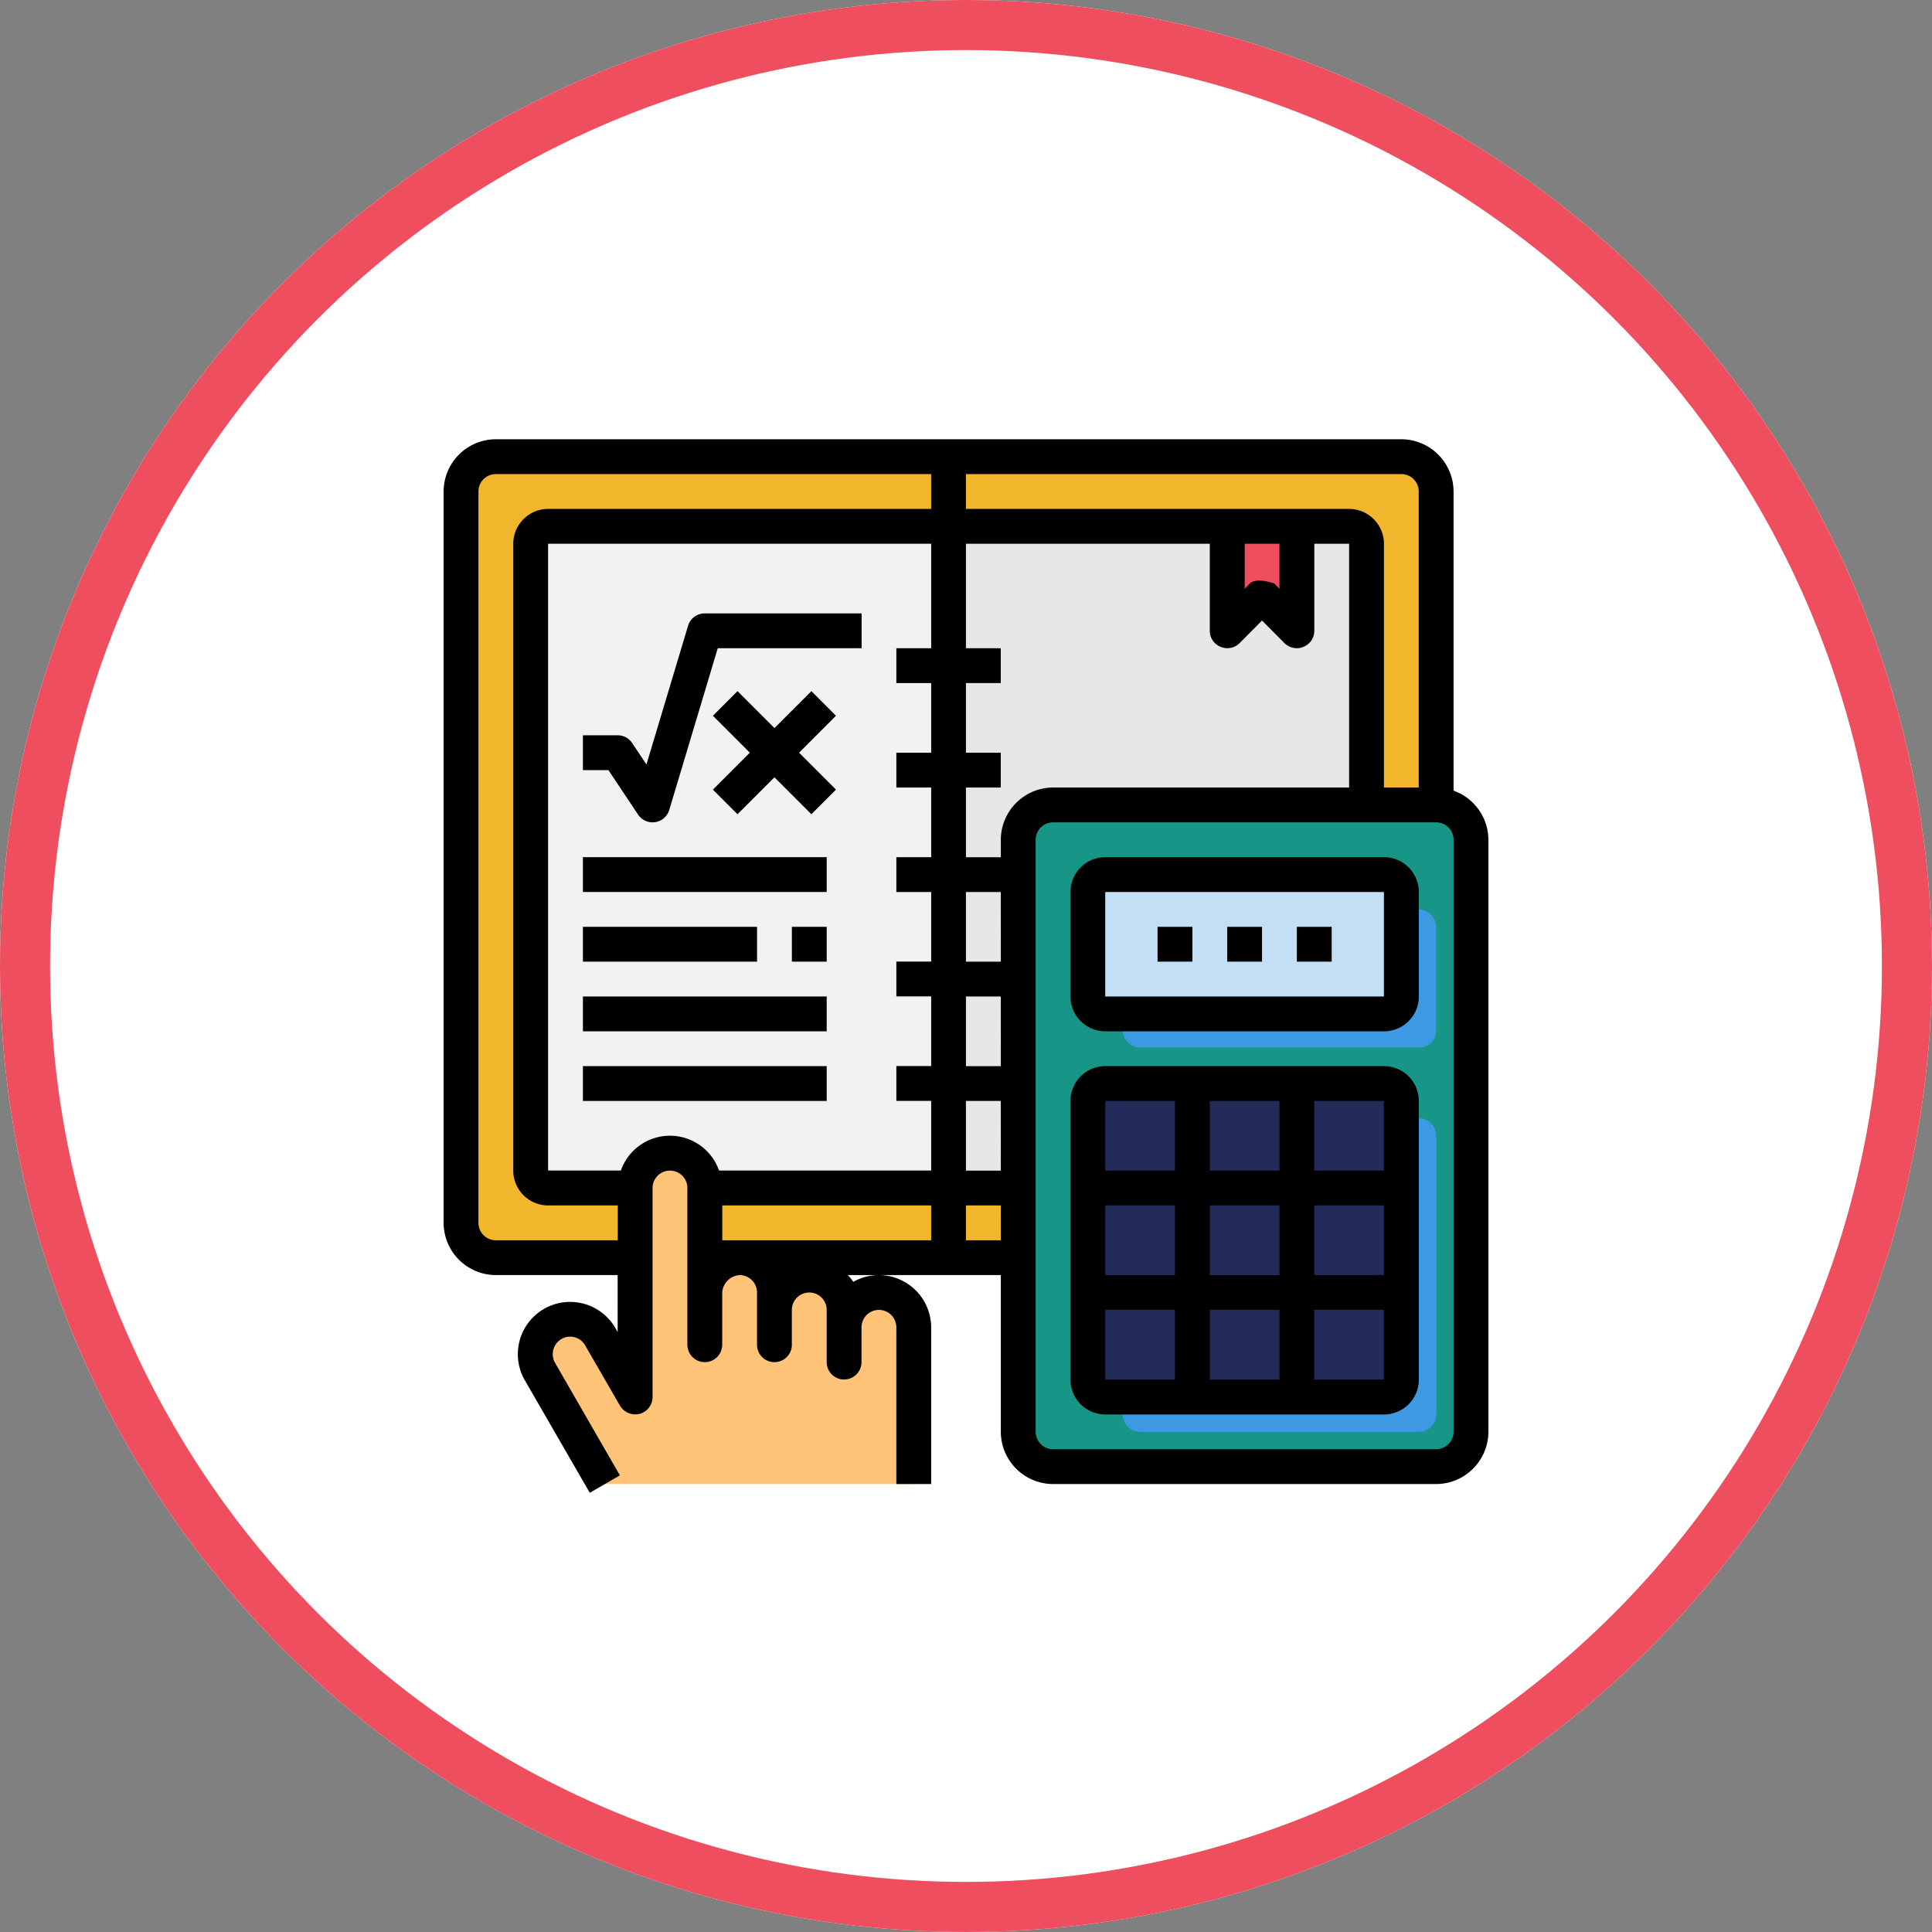 <svg xmlns="http://www.w3.org/2000/svg" width="115.771" height="115.771" viewBox="0 0 115.771 115.771">
  <rect x="0" y="0" width="115.771" height="115.771" fill="#808080" stroke="none"/>
  <g id="Grupo_1000271" data-name="Grupo 1000271" transform="translate(-250.729 -9573)">
    <g id="Elipse_5485" data-name="Elipse 5485" transform="translate(250.729 9573)" fill="#fff" stroke="#ee4e5d" stroke-width="3">
      <circle cx="57.885" cy="57.885" r="57.885" stroke="none"/>
      <circle cx="57.885" cy="57.885" r="56.385" fill="none"/>
    </g>
    <g id="Mathematics-Calculator-Book-Hand-Maths" transform="translate(277.311 9599.321)">
      <path id="Trazado_648310" data-name="Trazado 648310" d="M2,0H56.359a2,2,0,0,1,2,2V45.85a2,2,0,0,1-2,2H2a2,2,0,0,1-2-2V2A2,2,0,0,1,2,0Z" transform="translate(1.118 1.118)" fill="#f1b62b"/>
      <path id="Trazado_126095" data-name="Trazado 126095" d="M32.043,7V46.651h-24A1.043,1.043,0,0,1,7,45.608V8.043A1.043,1.043,0,0,1,8.043,7Z" transform="translate(-1.783 -1.783)" fill="#f1f2f2"/>
      <path id="Trazado_126096" data-name="Trazado 126096" d="M56.043,8.043V45.608A1.043,1.043,0,0,1,55,46.651H31V7H55A1.043,1.043,0,0,1,56.043,8.043Z" transform="translate(-0.74 -1.783)" fill="#e6e7e8"/>
      <path id="Trazado_126097" data-name="Trazado 126097" d="M51.174,7v6.261l-2.087-2.087L47,13.261V7Z" transform="translate(-0.045 -1.783)" fill="#ee4e5d"/>
      <rect id="Rectángulo_294054" data-name="Rectángulo 294054" width="27.055" height="39.577" rx="2" transform="translate(34.434 21.913)" fill="#179587"/>
      <rect id="Rectángulo_294055" data-name="Rectángulo 294055" width="18.782" height="8.273" rx="1" transform="translate(40.695 28.173)" fill="#3d9ae2"/>
      <path id="Trazado_126098" data-name="Trazado 126098" d="M58.739,41h-16.7A1.043,1.043,0,0,0,41,42.043v16.7a1.043,1.043,0,0,0,1.043,1.043h16.7a1.043,1.043,0,0,0,1.043-1.043v-16.7A1.043,1.043,0,0,0,58.739,41Z" transform="translate(-0.305 -0.305)" fill="#3d9ae2"/>
      <path id="Trazado_126099" data-name="Trazado 126099" d="M51,45h6.261v6.261H51Z" transform="translate(0.129 -0.131)" fill="#222b5a"/>
      <path id="Trazado_126100" data-name="Trazado 126100" d="M57.261,51v5.217a1.043,1.043,0,0,1-1.043,1.043H51V51Z" transform="translate(0.129 0.129)" fill="#222b5a"/>
      <path id="Trazado_126101" data-name="Trazado 126101" d="M39,45h6.261v6.261H39Z" transform="translate(-0.392 -0.131)" fill="#222b5a"/>
      <path id="Trazado_126102" data-name="Trazado 126102" d="M45,39h6.261v6.261H45Z" transform="translate(-0.131 -0.392)" fill="#222b5a"/>
      <path id="Trazado_126103" data-name="Trazado 126103" d="M45.261,51v6.261H40.043A1.043,1.043,0,0,1,39,56.217V51Z" transform="translate(-0.392 0.129)" fill="#222b5a"/>
      <path id="Trazado_126104" data-name="Trazado 126104" d="M45,45h6.261v6.261H45Z" transform="translate(-0.131 -0.131)" fill="#222b5a"/>
      <path id="Trazado_126105" data-name="Trazado 126105" d="M45,51h6.261v6.261H45Z" transform="translate(-0.131 0.129)" fill="#222b5a"/>
      <path id="Trazado_126106" data-name="Trazado 126106" d="M57.261,40.043v5.217H51V39h5.217A1.043,1.043,0,0,1,57.261,40.043Z" transform="translate(0.129 -0.392)" fill="#222b5a"/>
      <path id="Trazado_126107" data-name="Trazado 126107" d="M45.261,39v6.261H39V40.043A1.043,1.043,0,0,1,40.043,39Z" transform="translate(-0.392 -0.392)" fill="#222b5a"/>
      <rect id="Rectángulo_294056" data-name="Rectángulo 294056" width="18.782" height="8.273" rx="1" transform="translate(38.682 26.161)" fill="#c2dff6"/>
      <path id="Trazado_126108" data-name="Trazado 126108" d="M25.771,53.435a2.087,2.087,0,1,1,4.174,0v9.391h-18.5L7.552,56.085a2.087,2.087,0,0,1,.762-2.859,2.052,2.052,0,0,1,1.033-.282A2.087,2.087,0,0,1,11.162,54l2.087,3.61V45.087a2.087,2.087,0,0,1,4.174,0v6.261a2.164,2.164,0,0,1,2.087-2.087A2.1,2.1,0,0,1,21.6,51.348v1.043a2.087,2.087,0,0,1,4.174,0Z" transform="translate(-1.771 -0.218)" fill="#ffc477"/>
      <path id="Trazado_126109" data-name="Trazado 126109" d="M56.782,38h-16.7A2.087,2.087,0,0,0,38,40.087v16.7a2.087,2.087,0,0,0,2.087,2.087h16.7a2.087,2.087,0,0,0,2.087-2.087v-16.7A2.087,2.087,0,0,0,56.782,38Zm0,6.261H52.608V40.087h4.174ZM46.348,50.521V46.348h4.174v4.174Zm4.174,2.087v4.174H46.348V52.608Zm-6.261-2.087H40.087V46.348h4.174Zm2.087-6.261V40.087h4.174v4.174Zm6.261,2.087h4.174v4.174H52.608Zm-8.348-6.261v4.174H40.087V40.087ZM40.087,52.608h4.174v4.174H40.087Zm12.521,4.174V52.608h4.174v4.174Z" transform="translate(-0.436 -0.436)"/>
      <path id="Trazado_126110" data-name="Trazado 126110" d="M62.52,23.057V5.13A3.14,3.14,0,0,0,59.39,2H5.13A3.14,3.14,0,0,0,2,5.13V48.955a3.14,3.14,0,0,0,3.13,3.13h7.3V55.5l-.136-.24a3.132,3.132,0,0,0-5.426,3.13l3.892,6.741,1.805-1.043L8.678,57.345a1.054,1.054,0,0,1,.386-1.43,1.033,1.033,0,0,1,1.419.386l2.087,3.61a1.066,1.066,0,0,0,1.179.49,1.043,1.043,0,0,0,.772-1.012V46.869a1.043,1.043,0,1,1,2.087,0V56.26a1.043,1.043,0,0,0,2.087,0v-3.13a1.121,1.121,0,0,1,1.043-1.043,1.043,1.043,0,0,1,1.043,1.043v3.13a1.043,1.043,0,0,0,2.087,0V54.173a1.043,1.043,0,1,1,2.087,0V57.3a1.043,1.043,0,0,0,2.087,0V55.216a1.043,1.043,0,0,1,2.087,0v9.391h2.087V55.216a3.14,3.14,0,0,0-3.13-3.13,3.062,3.062,0,0,0-1.534.407,2.572,2.572,0,0,0-.334-.407h9.172v9.391a3.14,3.14,0,0,0,3.13,3.13H61.477a3.14,3.14,0,0,0,3.13-3.13V26A3.141,3.141,0,0,0,62.52,23.057ZM33.3,4.087H59.39A1.043,1.043,0,0,1,60.433,5.13V22.869H58.347V8.261A2.093,2.093,0,0,0,56.26,6.174H33.3ZM52.086,8.261v2.7l-.3-.313s-1.07-.4-1.482,0l-.3.313v-2.7ZM31.217,50H18.7V47.912H31.217Zm0-35.477H29.13v2.087h2.087v4.174H29.13v2.087h2.087v4.174H29.13V29.13h2.087V33.3H29.13v2.087h2.087v4.174H29.13v2.087h2.087v4.174H18.507a3.118,3.118,0,0,0-5.885,0H8.261V8.261H31.217Zm0-8.348H8.261A2.093,2.093,0,0,0,6.174,8.261V45.825a2.093,2.093,0,0,0,2.087,2.087h4.174V50H5.13a1.043,1.043,0,0,1-1.043-1.043V5.13A1.043,1.043,0,0,1,5.13,4.087H31.217ZM35.391,50H33.3V47.912h2.087Zm0-4.174H33.3V41.651h2.087Zm0-6.261H33.3V35.391h2.087Zm0-6.261H33.3V29.13h2.087Zm0-7.3v1.043H33.3V22.869h2.087V20.782H33.3V16.608h2.087V14.521H33.3V8.261H47.912v5.217a1.03,1.03,0,0,0,.647.96,1.043,1.043,0,0,0,1.137-.219l1.346-1.356,1.346,1.356a1.051,1.051,0,0,0,.741.3.874.874,0,0,0,.4-.083,1.03,1.03,0,0,0,.647-.96V8.261H56.26V22.869H38.521A3.14,3.14,0,0,0,35.391,26ZM62.52,61.477a1.043,1.043,0,0,1-1.043,1.043H38.521a1.043,1.043,0,0,1-1.043-1.043V26a1.043,1.043,0,0,1,1.043-1.043H61.477A1.043,1.043,0,0,1,62.52,26Z" transform="translate(-2 -2)"/>
      <path id="Trazado_126111" data-name="Trazado 126111" d="M56.782,26h-16.7A2.087,2.087,0,0,0,38,28.087v6.261a2.087,2.087,0,0,0,2.087,2.087h16.7a2.087,2.087,0,0,0,2.087-2.087V28.087A2.087,2.087,0,0,0,56.782,26Zm0,8.348h-16.7V28.087h16.7Z" transform="translate(-0.436 -0.957)"/>
      <path id="Trazado_126112" data-name="Trazado 126112" d="M51,30h2.087v2.087H51Z" transform="translate(0.129 -0.783)"/>
      <path id="Trazado_126113" data-name="Trazado 126113" d="M47,30h2.087v2.087H47Z" transform="translate(-0.045 -0.783)"/>
      <path id="Trazado_126114" data-name="Trazado 126114" d="M43,30h2.087v2.087H43Z" transform="translate(-0.218 -0.783)"/>
      <path id="Trazado_126115" data-name="Trazado 126115" d="M10,26H24.608v2.087H10Z" transform="translate(-1.652 -0.957)"/>
      <path id="Trazado_126116" data-name="Trazado 126116" d="M10,34H24.608v2.087H10Z" transform="translate(-1.652 -0.609)"/>
      <path id="Trazado_126117" data-name="Trazado 126117" d="M10,38H24.608v2.087H10Z" transform="translate(-1.652 -0.436)"/>
      <path id="Trazado_126118" data-name="Trazado 126118" d="M10,30H20.435v2.087H10Z" transform="translate(-1.652 -0.783)"/>
      <path id="Trazado_126119" data-name="Trazado 126119" d="M22,30h2.087v2.087H22Z" transform="translate(-1.131 -0.783)"/>
      <path id="Trazado_126120" data-name="Trazado 126120" d="M13.306,24.057a1.043,1.043,0,0,0,.868.464,1.073,1.073,0,0,0,.153-.011,1.043,1.043,0,0,0,.846-.73l2.907-9.693H26.7V12H17.3a1.043,1.043,0,0,0-1,.744l-2.493,8.31-.857-1.286a1.043,1.043,0,0,0-.868-.464H10v2.087h1.529Z" transform="translate(-1.652 -1.565)"/>
      <path id="Trazado_126121" data-name="Trazado 126121" d="M23.367,16.465l-2.213,2.213L18.94,16.465,17.465,17.94l2.213,2.213-2.213,2.213,1.475,1.475,2.213-2.213,2.213,2.213,1.475-1.475-2.213-2.213,2.213-2.213Z" transform="translate(-1.328 -1.371)"/>
    </g>
  </g>
</svg>
